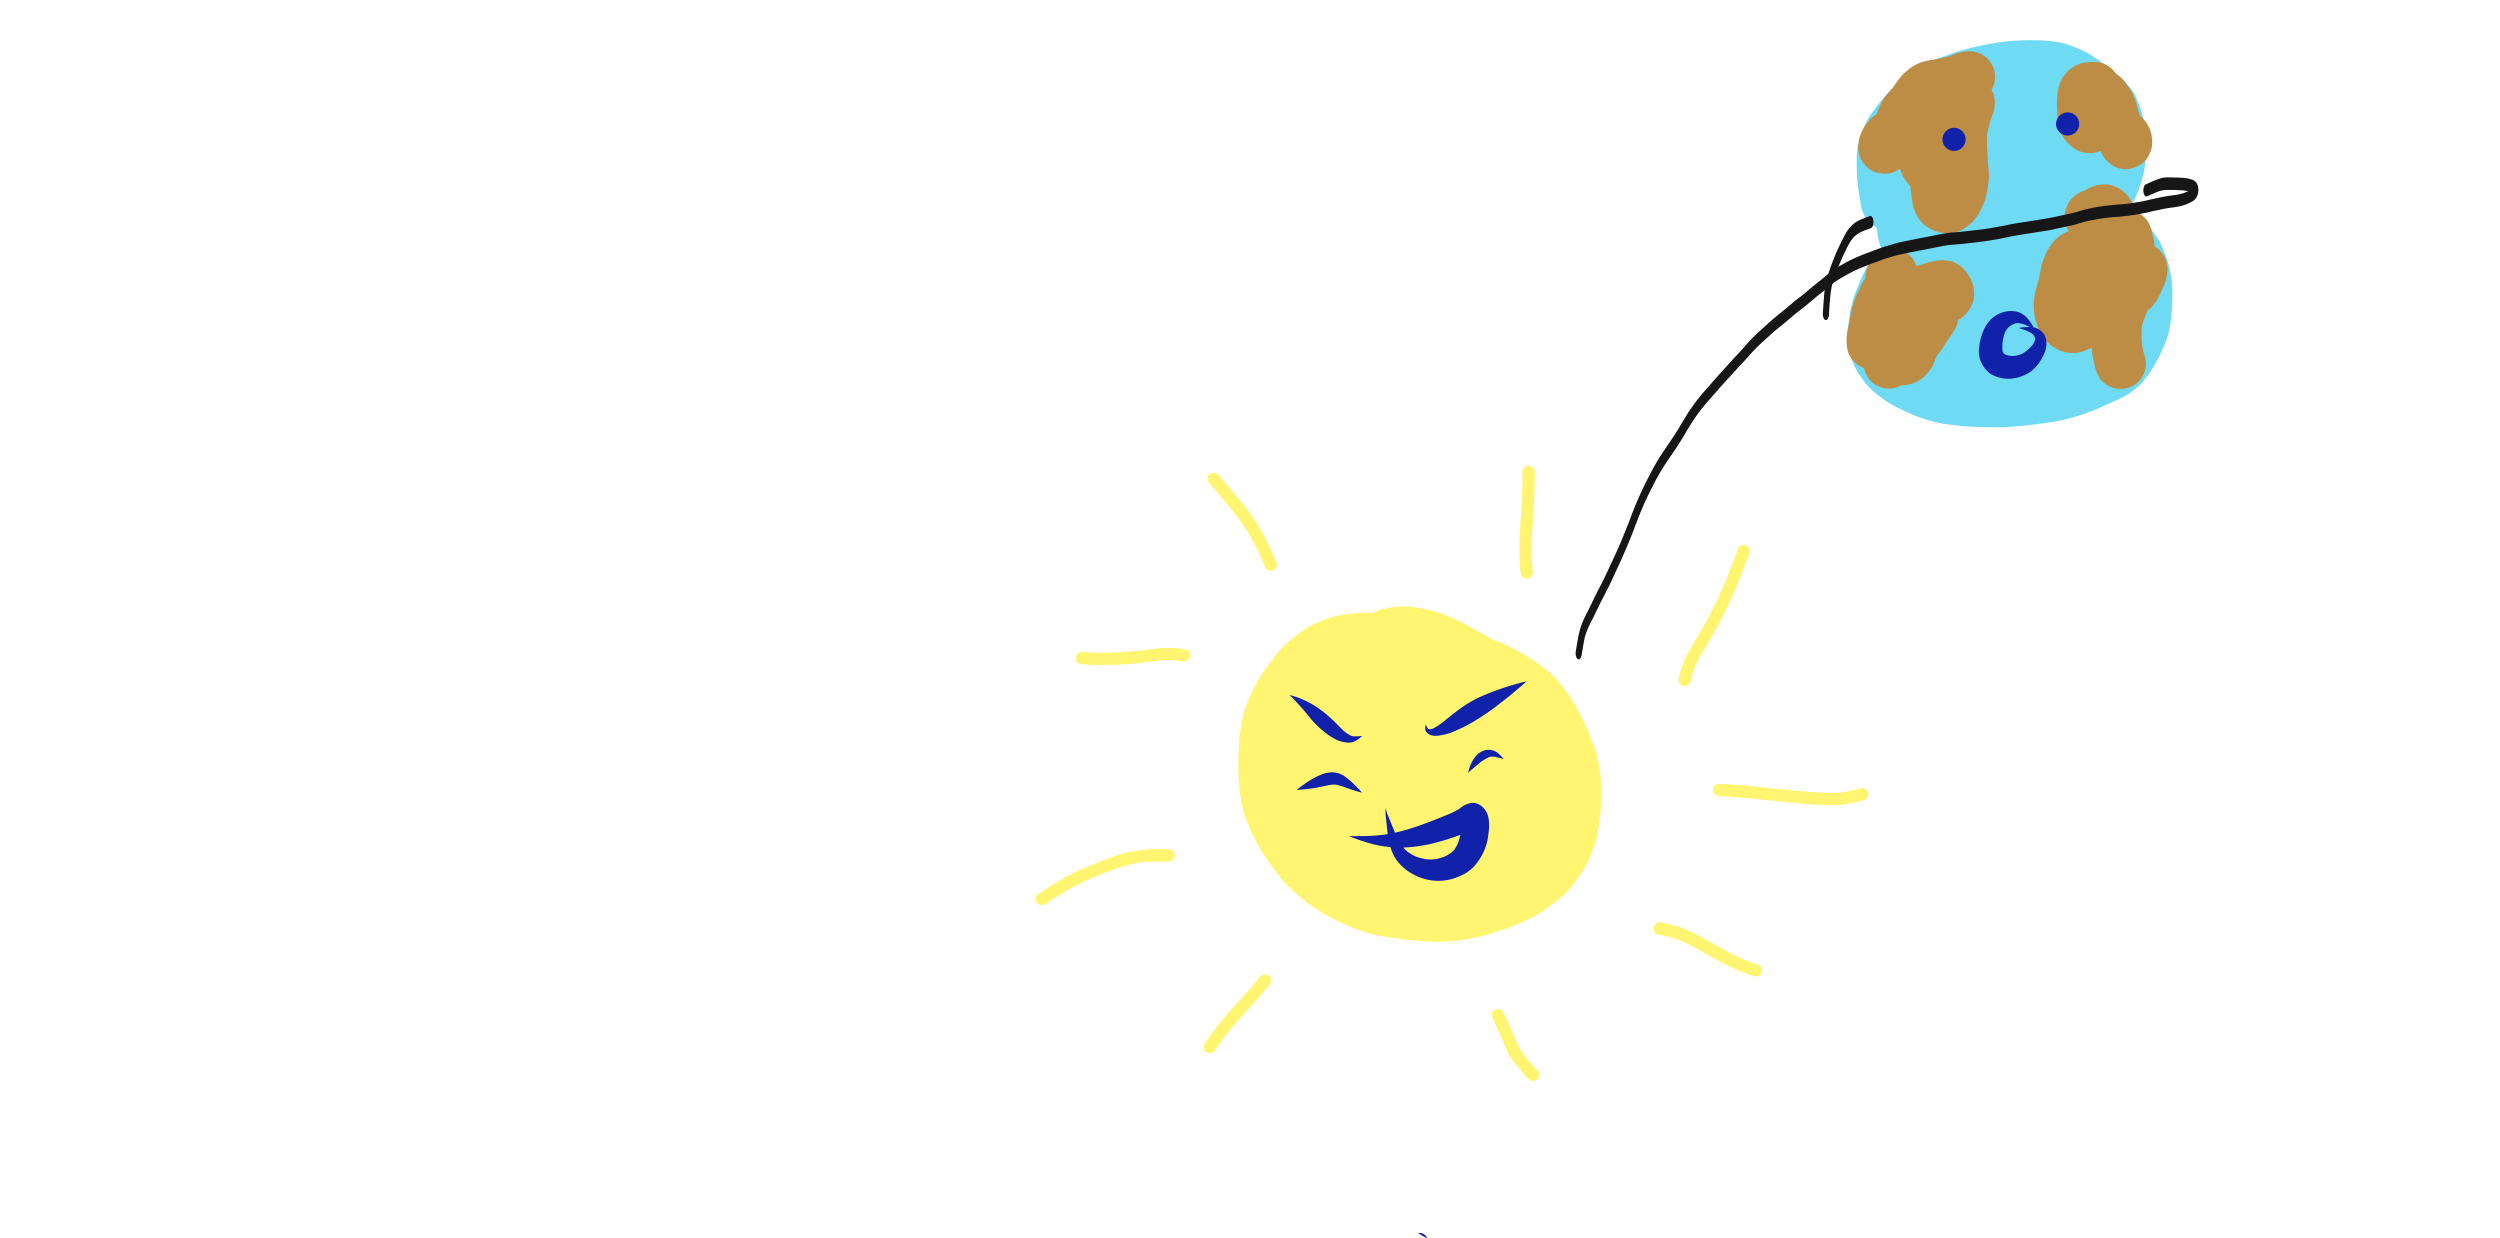<svg id="Background" xmlns="http://www.w3.org/2000/svg" xmlns:xlink="http://www.w3.org/1999/xlink" viewBox="0 0 1536 760.9"><defs><style>.cls-1{fill:#fff570;}.cls-2{fill:#6edaf4;}.cls-3{fill:#bd8d46;}.cls-4{fill:#1021aa;}.cls-5{fill:#161616;}</style></defs><title>Radiant-2</title><image id="Background-2" data-name="Background" width="1" height="1" transform="scale(1536 700)" /><path class="cls-1" d="M850.47,374a27.06,27.06,0,0,0-4.77,1.54l-2.56,1q-3.47,0-6.94,0c-1.22,0-2.45.19-3.67,0.29a63.74,63.74,0,0,0-14.21,2.35,87.21,87.21,0,0,0-15.07,6.5,37,37,0,0,0-4.25,2.82,99.51,99.51,0,0,0-8.88,7.17,59.35,59.35,0,0,0-6.29,7,163.52,163.52,0,0,0-9.76,13.41,83.91,83.91,0,0,0-4.82,9,78,78,0,0,0-5.71,15.24c-2.11,9.21-2.44,18.84-2.72,28.26a131.69,131.69,0,0,0,1.88,23.9A52.7,52.7,0,0,0,765.49,503a99.76,99.76,0,0,0,6.95,15.2c1.21,2.08,2.37,4.19,3.66,6.21a175.17,175.17,0,0,0,11.56,16,63.6,63.6,0,0,0,7.17,7.39c1.21,1.07,2.46,2.1,3.74,3.1,2.67,2.1,5.6,4.56,8.53,6.48,2.15,1.41,4.27,2.83,6.5,4.11l3.71,2.13A125.19,125.19,0,0,0,832,570.32a80.64,80.64,0,0,0,19.92,5.31c4.79,0.65,9.69,1.57,14.49,2,5.38,0.43,10.77.87,16.17,0.93a111.5,111.5,0,0,0,27.72-3.36c2.56-.63,5.13-1.39,7.64-2.21,11.62-3.8,23.21-8,33.1-15.41,4.24-3.16,8.62-6.35,12.19-10.3a85.11,85.11,0,0,0,9.93-13.39,79.92,79.92,0,0,0,6.59-15c1.94-5.63,2.55-11.64,3.29-17.51a100.08,100.08,0,0,0-2-37.69,74.93,74.93,0,0,0-3.57-10.24c-1.55-3.68-3-7.32-4.79-10.88-1.23-2.47-2.47-4.92-3.78-7.34a90,90,0,0,0-13-18.34c-3.64-3.93-8.12-7.17-12.44-10.26-1.64-1.17-3.33-2.23-5.05-3.26a120.62,120.62,0,0,0-11-6.08c-3.2-1.49-6.47-2.89-9.8-4.11l-1.32-.73q-6.44-3.58-12.84-7.2a117,117,0,0,0-19.75-8.93,59.32,59.32,0,0,0-10.07-2.43,77.59,77.59,0,0,0-11.28-1.31H862A59,59,0,0,0,850.47,374h0Z"/><path class="cls-1" d="M707.6,398.84c-3.73.45-7.43,1-11.18,1.29-2.12.16-4.25,0.38-6.37,0.47l-6.87.29q-6.08.25-12.15,0.07c-2.1-.06-4.2-0.21-6.29-0.43a3.66,3.66,0,0,0-2.68,1.11,3.79,3.79,0,0,0,0,5.35,4.05,4.05,0,0,0,2.68,1.1c8.43,0.85,16.88.42,25.31,0.06,2.13-.09,4.25-0.31,6.38-0.47,1.76-.13,3.48-0.32,5.23-0.54,5.55-.71,11.15-1.63,16.76-1.53,3,0.05,6.09.41,9.11,0.71a3.63,3.63,0,0,0,2.68-1.11,3.78,3.78,0,0,0,0-5.35,4,4,0,0,0-2.68-1.11c-3-.31-6.06-0.62-9.11-0.71l-1.14,0a81.71,81.71,0,0,0-9.68.8h0Z"/><path class="cls-1" d="M700.22,522.36a75.89,75.89,0,0,0-8.33,1.6,73.67,73.67,0,0,0-7.48,2.17l-6.86,2.47c-1.77.64-3.48,1.42-5.21,2.14s-3.67,1.53-5.49,2.33L663,534.78c-0.69.31-1.4,0.59-2.08,0.92l-6,3c-0.76.38-1.49,0.87-2.22,1.3l-3.13,1.84c-1.76,1-3.46,2.16-5.17,3.25-2.06,1.31-4.12,2.62-6.14,4a4,4,0,0,0-1.74,2.26,3.79,3.79,0,0,0,5.56,4.28c4.79-3.27,9.75-6.33,14.76-9.26A151.7,151.7,0,0,1,672,539c2.84-1.19,5.66-2.43,8.56-3.47l5.91-2.13c2.2-.79,4.49-1.39,6.74-2a74.42,74.42,0,0,1,7.52-1.57,143.84,143.84,0,0,1,17.32-.53,3.78,3.78,0,1,0,0-7.57l-5.65,0a94.56,94.56,0,0,0-12.2.61h0Zm-28.5,16.77-0.55.23,0.55-.23h0Z"/><path class="cls-1" d="M774.52,599.74c-1.8,2.21-3.64,4.38-5.49,6.54-1,1.2-2,2.41-3.1,3.57-2.79,3.06-5.63,6.08-8.36,9.2L752,625.44l-1.42,1.62c-0.64.74-1.21,1.57-1.8,2.35-2.64,3.46-5.26,6.93-7.76,10.49L740,641.42a3.69,3.69,0,0,0-.38,2.92,3.79,3.79,0,0,0,4.66,2.64,4,4,0,0,0,2.26-1.74c1.53-2.21,3.06-4.44,4.68-6.58l4.81-6.31c3.64-4.17,7.26-8.34,11-12.43,1.83-2,3.72-4,5.48-6,2.48-2.92,5-5.83,7.41-8.8a4,4,0,0,0,1.11-2.68,3.79,3.79,0,0,0-3.78-3.78,3.65,3.65,0,0,0-2.68,1.11h0Z"/><path class="cls-1" d="M918.38,620.44a3.8,3.8,0,0,0-1.74,2.26,4,4,0,0,0,.38,2.92q2.28,4.89,4.5,9.81c1,2.28,2,4.59,3,6.9a59.59,59.59,0,0,0,2.81,6,38.08,38.08,0,0,0,2.76,4c1.13,1.52,2.34,3,3.57,4.43,1.83,2.15,3.63,4.35,5.64,6.34a3.78,3.78,0,1,0,5.35-5.35c-1.1-1.08-2.15-2.23-3.15-3.41-1.54-1.8-3.1-3.59-4.58-5.44a43.13,43.13,0,0,1-3.36-5,48.09,48.09,0,0,1-2.26-4.84l-2.39-5.66c-0.62-1.46-1.31-2.9-2-4.35q-1.65-3.64-3.34-7.26a3.66,3.66,0,0,0-2.26-1.74,3.75,3.75,0,0,0-1-.13,3.82,3.82,0,0,0-1.92.52h0Zm18.68,28.69,0.36,0.47-0.36-.47h0Z"/><path class="cls-1" d="M1017.71,567.22a3.79,3.79,0,0,0-1.36,5.18,3.66,3.66,0,0,0,2.26,1.74,77.48,77.48,0,0,1,14.36,3.94c5.23,2.3,10.17,5.16,15.16,7.93l9.59,5.33c1.35,0.75,2.75,1.4,4.13,2.08,1.67,0.83,3.33,1.64,5.06,2.33s3.39,1.4,5.11,2c1.95,0.71,3.9,1.4,5.86,2.05a3.8,3.8,0,0,0,4.65-2.64,3.84,3.84,0,0,0-2.64-4.66c-2.19-.72-4.36-1.51-6.54-2.29-1.61-.58-3.2-1.26-4.79-1.91-2.35-1.15-4.74-2.24-7-3.51l-8.07-4.49-9.35-5.19c-1.47-.81-3-1.53-4.5-2.27-2-1-4-1.86-6.11-2.65a76.65,76.65,0,0,0-12.89-3.36,5.55,5.55,0,0,0-1.06-.11,3.57,3.57,0,0,0-1.86.5h0Z"/><path class="cls-1" d="M1052.5,485.34a3.8,3.8,0,0,0,1.11,2.68,3.91,3.91,0,0,0,2.68,1.11c5.64,0.31,11.27.76,16.9,1.19,4.09,0.31,8.17.8,12.25,1.22,8.23,0.85,16.45,1.68,24.68,2.44,4,0.36,7.92.48,11.88,0.68a58.53,58.53,0,0,0,16.19-1.31c2.32-.54,4.63-1.07,6.92-1.73a3.78,3.78,0,1,0-2-7.3,89.64,89.64,0,0,1-11.39,2.53,70.27,70.27,0,0,1-11.49.14l-8-.41c-1.72-.09-3.44-0.3-5.16-0.45-2.08-.19-4.16-0.35-6.24-0.57L1075,482.88c-2.48-.25-5-0.39-7.45-0.58-3.74-.28-7.47-0.55-11.21-0.75h-0.17a3.82,3.82,0,0,0-3.61,3.79h0Z"/><path class="cls-1" d="M1067.7,337.46c-1.23,3.86-2.79,7.63-4.25,11.41-1.17,3-2.38,6.05-3.58,9.08L1055,368.64c-0.73,1.61-1.59,3.17-2.38,4.76l-3.44,6.87c-0.6,1.19-1.3,2.33-2,3.49l-4.05,7.06c-1.9,3.31-4,6.5-5.81,9.88a74.62,74.62,0,0,0-3.5,7.54,66.55,66.55,0,0,0-2.51,8.69,3.79,3.79,0,0,0,7.3,2,70.63,70.63,0,0,1,2.82-9.46c1-2.31,2.18-4.56,3.41-6.76,1.36-2.43,2.91-4.74,4.3-7.15l3.31-5.78,2-3.55c0.31-.53.64-1.05,0.92-1.6l2.88-5.74,3.16-6.31c0.79-1.57,1.47-3.21,2.2-4.82l2.89-6.34c0.94-2.06,1.7-4.22,2.53-6.33q1.54-3.9,3-7.8c1-2.59,2-5.18,2.86-7.82a3.81,3.81,0,0,0-2.65-4.65,3.74,3.74,0,0,0-1-.14,3.89,3.89,0,0,0-3.66,2.78h0Z"/><path class="cls-1" d="M935.44,290c0,8.16-.31,16.33-0.84,24.47-0.28,4.31-.57,8.61-0.79,12.92q-0.18,3.46-.36,6.91c0,0.71,0,1.45,0,2.17q0,2.25.07,4.49c0,1.23.1,2.46,0.18,3.69,0.16,2.37.32,4.74,0.5,7.11a4,4,0,0,0,1.11,2.68,3.78,3.78,0,0,0,5.35,0,3.68,3.68,0,0,0,1.11-2.68c-0.23-2.9-.41-5.81-0.61-8.71-0.13-2-.11-3.92-0.14-5.88l0-2.82c0-.67.07-1.35,0.1-2q0.21-4.09.42-8.18c0.2-3.81.49-7.61,0.74-11.4,0.28-4.32.4-8.66,0.54-13q0.16-4.87.18-9.75a3.78,3.78,0,0,0-7.57,0h0Z"/><path class="cls-1" d="M743,291.54a3.8,3.8,0,0,0-1.11,2.68,4,4,0,0,0,1.11,2.68q3.18,3.66,6.31,7.36c3.57,4.23,7.17,8.44,10.58,12.81a128.92,128.92,0,0,1,9.73,15c3,5.38,5.41,11.12,7.87,16.77a3.61,3.61,0,0,0,2.26,1.74,3.78,3.78,0,0,0,4.65-2.64c0-.34.09-0.67,0.14-1a3.76,3.76,0,0,0-.52-1.91c-1.54-3.54-3.09-7.06-4.71-10.57a109.4,109.4,0,0,0-5.6-10.42c-2-3.39-4.21-6.69-6.55-9.87s-5.1-6.44-7.7-9.62c-3.61-4.42-7.36-8.75-11.11-13.06a3.36,3.36,0,0,0-2.57-1.1,4,4,0,0,0-2.78,1.1h0Z"/><path class="cls-2" d="M1249.1,24.7c-4.83.07-9.7,0.1-14.51,0.59a162.76,162.76,0,0,0-34.09,7.16,151.77,151.77,0,0,0-18.7,7.66c-1.8.86-3.57,1.75-5.29,2.78a77.92,77.92,0,0,0-8.54,6.44,52.42,52.42,0,0,0-5.33,4.91c-1.63,1.74-3.34,3.46-4.86,5.3-0.92,1.11-1.85,2.19-2.73,3.3a18.9,18.9,0,0,0-1.62,2.11l-0.3.38a18.87,18.87,0,0,0-1.82,2.42l-0.1.13-0.1.13h0l-0.13.17a37,37,0,0,0-2.59,3.77,64.22,64.22,0,0,0-5.18,11.27,46.64,46.64,0,0,0-2.45,15.89,128.38,128.38,0,0,0,.67,14.51c0.61,5,1.6,9.84,2.31,14.78l1.86,4.41a18.42,18.42,0,0,0,27.4,5.13,36.28,36.28,0,0,0,4.78,7.14c2,2.48,4.53,4.19,7,6.12,3.46,2.65,8,4.27,12,5.78a59.79,59.79,0,0,0,10.72,2.92,128.26,128.26,0,0,0,13.91,1.7,77.6,77.6,0,0,0,15.31-.1c2-.27,4.08-0.48,6.09-0.87a12,12,0,0,0,1.21-.31,109.26,109.26,0,0,0,11.48.42c2.41,0,4.82-.07,7.22-0.21,4.14-.24,8.21-0.76,12.31-1.37a38.73,38.73,0,0,0,10.86-3.78,23.32,23.32,0,0,0,3.56-2.25,50.34,50.34,0,0,0,7.18-6,69.94,69.94,0,0,0,8.75-12,64.81,64.81,0,0,0,3.23-6.25c1.69-3.67,3.41-7.35,4.84-11.14,0.67-1.77,1.34-3.55,2-5.33a58.42,58.42,0,0,0,2.69-14.05,79.06,79.06,0,0,0,0-10.08c-0.08-2.62-.24-5.23-0.46-7.84a55.59,55.59,0,0,0-2.85-14.82c-0.82-2.21-1.78-4.36-2.72-6.52-1.13-2.61-3.24-5-4.94-7.14a33.71,33.71,0,0,0-4.26-4.39c-2-1.73-4-3.41-6-5-3.17-2.54-6.4-4.9-9.78-7.14a49.18,49.18,0,0,0-5.95-3.57c-5.58-2.64-11.27-5.16-17.42-6.06a78.2,78.2,0,0,0-10.6-1h-1l-3,0h0Z"/><path class="cls-2" d="M1213.4,67.83c-2.58.55-5.15,1.09-7.72,1.68a63.45,63.45,0,0,0-11.43,4,48.14,48.14,0,0,0-15.45,11.61,78.5,78.5,0,0,0-7,9,53.23,53.23,0,0,0-5.36,11.13,37.29,37.29,0,0,0-2,8.13,43.08,43.08,0,0,0-.77,8.09,51.67,51.67,0,0,0,1.1,7.89,15.19,15.19,0,0,0,.93,2.79,53.28,53.28,0,0,0,3.16,6.84c2.68,4.48,6.25,7.58,10.51,10.47a17.36,17.36,0,0,0,2.73,1.44c2,0.88,4.11,1.81,6.19,2.57l2.9,1.06c1.82,0.65,3.64,1.32,5.46,1.94,1.24,0.43,2.53.79,3.79,1.19a18.65,18.65,0,0,0,24.5-7c5-8.59,2.12-20.29-6.62-25.24-4-2.28-8.6-3.35-12.93-4.89-1.52-.54-3-1.06-4.56-1.61q0.35-1.42.8-2.8a39.46,39.46,0,0,1,2.32-3.83,49.31,49.31,0,0,1,4.39-4.48c0.77-.49,1.56-0.94,2.37-1.36a112.2,112.2,0,0,1,12.44-3c4.55-1,8.73-4.56,11-8.48a18.45,18.45,0,0,0-6.62-25.24,17.71,17.71,0,0,0-9.13-2.43,24.51,24.51,0,0,0-5.09.57h0Z"/><path class="cls-2" d="M1170.48,69.87a15,15,0,0,0-2.32.62,25.5,25.5,0,0,0-9.46,5.54,35.57,35.57,0,0,0-5.51,6.64c-1.56,2.17-2.67,5.37-3.58,7.69-1.84,4.69-2.37,9.56-3,14.55a50.2,50.2,0,0,0,1.42,17.66,51.81,51.81,0,0,0,3.92,9.89q0.38,0.79.8,1.56l0,0.17c0.08,0.53.19,1.06,0.32,1.59q0,1.1,0,2.2a42.2,42.2,0,0,0,2.76,14.62l0.1,0.25c-1.49,1.69-2.93,3.42-4.32,5.21-1.6,2.07-3.25,4.09-4.66,6.29a36.48,36.48,0,0,0-2.38,4.55c-1.43,3.12-2.69,6.3-4,9.48a58.79,58.79,0,0,0-2.32,6.65,56.89,56.89,0,0,0-1.64,7.28c-0.67,5-1.69,10.14-1.45,15.22a39.84,39.84,0,0,0,2.47,13.2,58.66,58.66,0,0,0,3.74,8,68.37,68.37,0,0,0,5.72,7.72c2.77,3.43,6.42,6,9.89,8.69a48.19,48.19,0,0,0,6.38,4c2.27,1.23,4.56,2.33,6.9,3.42a92.14,92.14,0,0,0,24,7.82,182.16,182.16,0,0,0,23.5,2c2.51,0.08,5,.07,7.54.11s4.89,0.11,7.28-.06c6.73-.48,13.4-1.07,20.09-2a143.8,143.8,0,0,0,14.74-2.41,140,140,0,0,0,15.61-4.68c6.05-2.27,12-5,17.84-7.65a44.4,44.4,0,0,0,8.1-4.51,51,51,0,0,0,6.54-5.48,60.64,60.64,0,0,0,6-7.81c1.43-2.08,2.64-4.29,3.87-6.49a107.37,107.37,0,0,0,5-10.88c0.48-1.16.9-2.35,1.33-3.53,1.29-3.55,1.64-7.39,2.11-11.09a115.09,115.09,0,0,0,.87-15.55,65.38,65.38,0,0,0-2.85-19.69c-0.55-1.7-1.1-3.38-1.76-5a63.58,63.58,0,0,0-3.63-8,55.31,55.31,0,0,0-6-8c-1.93-2.29-4-4.41-6-6.64l0,0c-0.29-.66-0.6-1.31-0.91-2-1.29-2.67-4.25-5.13-6.67-6.65-5.54-3.48-13.06-3.25-18.62,0a18.67,18.67,0,0,0-8.65,20.07,22.52,22.52,0,0,0-2.29.67c-1.62.57-3.2,1.26-4.77,2-2.37.93-4.74,1.87-7.1,2.83-1.12.12-2.24,0.27-3.35,0.42l-4.37.57a19.2,19.2,0,0,0-2.22-.77l-1.93-.26a30.55,30.55,0,0,0-2.22-5.66,18.47,18.47,0,0,0-8.23-8.19l-1.82-.84a21.37,21.37,0,0,0-1.21-3.94,55.72,55.72,0,0,0-2.48-5.61,36,36,0,0,0-3.65-4.79c-1.9-2.41-5.4-4.3-8.47-5.53v-0.06a27.14,27.14,0,0,0-.05-4.77,58.12,58.12,0,0,0-1.4-8.69,42.94,42.94,0,0,0-3.65-8.88,31.27,31.27,0,0,0-5.34-6.83,32.46,32.46,0,0,0-3.39-3,54.48,54.48,0,0,0-10.41-6.91,90,90,0,0,0-11-4.58,44.65,44.65,0,0,0-6.43-1.58,65.07,65.07,0,0,0-6.64-.79h-0.53a37.81,37.81,0,0,0-6.14.76h0Z"/><path class="cls-3" d="M1275.67,149.09c-4.36,2.6-7.26,6.15-10.17,10.19a47,47,0,0,0-3.19,4.83c-1.87,3.41-3.38,7-5.57,10.2-2.7,3.41-5.41,6.82-8.08,10.26l-2.44,3.16a15.61,15.61,0,0,0,13.48,23.49l4.15-.56a15.55,15.55,0,0,0,5.07-2.46,15.76,15.76,0,0,0,2.9-.31,40.32,40.32,0,0,1,4.7.16c1,0.49,2.13.92,3.2,1.32,2.28,0.87,6.41.64,8.69,0s5.53-2.27,7.08-4.25l2.44-3.16a15.5,15.5,0,0,0,1.73-11.34c0.93-2.16,1.78-4.36,2.5-6.59,0.51-1.6,1-3.18,1.38-4.82a35.07,35.07,0,0,0,.85-7.44,43.72,43.72,0,0,0-.91-7.23,24.67,24.67,0,0,0-6-12.51,17.46,17.46,0,0,0-12.77-5.38,17.65,17.65,0,0,0-9,2.43h0Z"/><path class="cls-3" d="M1204.5,32.2a24.5,24.5,0,0,0-4.55,1.46c-0.74.29-1.47,0.6-2.21,0.91q-2,.48-4,0.9c-2.11.44-4.21,0.87-6.33,1.26a41.5,41.5,0,0,0-6.6,1.46,28.17,28.17,0,0,0-5.54,2.56,46.66,46.66,0,0,0-4.43,3.38,34.1,34.1,0,0,0-5.48,6.36A33.2,33.2,0,0,0,1163,54c-1,1-1.85,2-2.73,3a30.19,30.19,0,0,0-4.58,6.53c-0.93,2-1.81,4.16-2.55,6.29-0.87.68-1.71,1.39-2.56,2.09a17.61,17.61,0,0,0-2.46,2.54,24.66,24.66,0,0,0-3.71,5.38,31.2,31.2,0,0,0-2,5,45.66,45.66,0,0,0-.72,5.22,16.68,16.68,0,0,0,4.69,11.93c3,3.24,7.07,4.55,11.4,4.76a15.4,15.4,0,0,0,9.53-3.18,33.53,33.53,0,0,0,2.09,5.07,29.58,29.58,0,0,0,3.49,4.82c0.2,0.25.41,0.5,0.62,0.74,0.54,2.3.73,4.74,1.09,7,0.23,1.48.42,3,.67,4.45a23.18,23.18,0,0,0,2.91,7.6,20.72,20.72,0,0,0,11.77,9c5.66,1.77,12.76,1.26,17.63-2.38a32.42,32.42,0,0,0,4.18-3.43,34.33,34.33,0,0,0,7.24-12.09c1.7-4.14,2.25-8.53,2.81-12.93,0.61-4.76-.42-9.52-0.62-14.28s-0.54-9.83-.28-14.71c0.41-2,.89-4,1.41-6q0.54-2.08,1.23-4.12c0.22-.65.46-1.29,0.71-1.93a21.92,21.92,0,0,0,1.32-7.46,14.29,14.29,0,0,0-2-7.71l0.07-.11a15.62,15.62,0,0,0,0-15.75l-2.44-3.16a15.61,15.61,0,0,0-6.89-4,11.31,11.31,0,0,0-4.18-.72,32,32,0,0,0-5.72.69h0Z"/><path class="cls-3" d="M1278.18,39.11a21.64,21.64,0,0,0-8,4.83q-1.47,1.84-2.89,3.73a20.05,20.05,0,0,0-1.94,4.36,30.88,30.88,0,0,0-1.42,7.8,17.14,17.14,0,0,0-.17,2.18c0,2.86.18,5.73,0.3,8.59,0,0.63.07,1.25,0.12,1.87,0.16,1.86.43,3.73,0.77,5.57a23.47,23.47,0,0,0,2.05,5.08,9.22,9.22,0,0,0,.76,1.29,20.87,20.87,0,0,0,3.93,4.7c2.6,2.15,4.64,3.62,8,4.47a17.06,17.06,0,0,0,10.94-.82,27.41,27.41,0,0,0,1.31,2.76c1.44,2.73,3.46,4.2,5.87,6a14.86,14.86,0,0,0,12.35,1.81c4.07-1.3,8.18-3.73,10-7.83a15.48,15.48,0,0,0,2.13-7.88,3.72,3.72,0,0,0,0-1.36,18.51,18.51,0,0,0-.76-4.88,21.71,21.71,0,0,0-2.28-5.14,19.21,19.21,0,0,0-4.05-4.77c-0.19-.4-0.37-0.8-0.55-1.2l-0.87-2.09a48.74,48.74,0,0,0-1.54-5.66c-1.33-3.91-3-7.7-5.83-10.74l-0.31-.34a18.69,18.69,0,0,0-2.56-3.28A20.77,20.77,0,0,0,1300,45.3a15.71,15.71,0,0,0-13.11-7.22,27.67,27.67,0,0,0-8.71,1h0Zm35.51,29.12,0.62,1.48-0.62-1.47h0Z"/><path class="cls-3" d="M1147.11,168.4a15.61,15.61,0,1,0,15.61-15.61,15.75,15.75,0,0,0-15.61,15.61h0Z"/><path class="cls-3" d="M1153.66,157.29a15.7,15.7,0,0,0-7.17,9.33q-0.28,2.07-.56,4.15,0,0.2,0,.4-0.67,1-1.29,2c-0.76,1.23-1.38,2.55-2,3.85a72.37,72.37,0,0,0-4.61,12,77.46,77.46,0,0,0-1.65,8.61l-0.16,1q-0.21.63-.4,1.26a22.54,22.54,0,0,0-.65,3,34.44,34.44,0,0,0-.65,6.32c0.12,3.26.38,7.33,2.44,10.07a15.73,15.73,0,0,0,5.6,5.6,15.93,15.93,0,0,0,2.75,1.27,15.46,15.46,0,0,0,22.93,10.53c0.33,0,.66,0,1,0a20.49,20.49,0,0,0,9.8-2.91c3.36-2.05,5.16-4.41,7.45-7.52,1.23-1.68,2.11-4.42,2.82-6.13l0.56-1.36c1-1.22,2-2.5,2.89-3.83,1.35-1.93,2.6-3.94,3.91-5.89,0.63-.95,1.29-1.87,1.91-2.82a41.72,41.72,0,0,0,2.48-3.68,15.54,15.54,0,0,0,2-5.85,19,19,0,0,0,3.69-2.77,18.62,18.62,0,0,0,3.9-4.92,23.32,23.32,0,0,0,1.7-4.14,18.37,18.37,0,0,0,0-9,23.36,23.36,0,0,0-6.13-10.84c-1.65-1.72-5.2-4.12-7.65-4.53-1.63-.28-3.27-0.51-4.92-0.69a35.18,35.18,0,0,0-5.54.64,53.23,53.23,0,0,0-5.93,1.57c-2.25.67-4.45,1.44-6.7,2.06l-0.44-1-2.44-3.16a15.63,15.63,0,0,0-18.91-2.44h0Z"/><path class="cls-2" d="M1264.82,165.57c-3.28,1.92-6.41,5.5-7.17,9.33l-3.45,17.26-0.56,4.15a15.53,15.53,0,0,0,2.13,7.88,15.61,15.61,0,0,0,21.36,5.6c3.29-1.92,6.41-5.5,7.17-9.33l3.45-17.26,0.56-4.15a15.54,15.54,0,0,0-2.13-7.88,15.72,15.72,0,0,0-9.33-7.17,15.71,15.71,0,0,0-12,1.57h0Z"/><path class="cls-2" d="M1279.14,145.91a36.29,36.29,0,0,0-8.2,3.63c-0.5.29-1,.61-1.48,0.94-1.19.17-2.38,0.37-3.56,0.59a32.37,32.37,0,0,0-6.75,2.48c-3.23,1.4-5.93,3.68-8.65,5.88-3,2.42-5.2,5.41-7.55,8.46a66.46,66.46,0,0,0-7.83,13.65c-1.46,3.29-2.83,6.63-4,10a27.88,27.88,0,0,0-1,7.09,16,16,0,0,0,1,6.67,13.65,13.65,0,0,0,2,4.31,35.51,35.51,0,0,0,2.93,3.71,17.67,17.67,0,0,0,5.68,4.08,26.61,26.61,0,0,0,4.42,1.8,28.91,28.91,0,0,0,5.65.79,13,13,0,0,0,1.56,0,41.43,41.43,0,0,0,5.67-.72,15,15,0,0,0,2.18-.62,22.83,22.83,0,0,0,4,3.37,19,19,0,0,0,10.54,2.89,20.38,20.38,0,0,0,10.54-3.19,32.11,32.11,0,0,0,10.91-12.11,55,55,0,0,0,3.1-7.3,34.47,34.47,0,0,0,1.35-4.86,62.15,62.15,0,0,0,1-6.35c1-.26,2-0.47,3-0.63l4.8-.63-4.15.56c1.46-.2,2.93-0.35,4.39-0.52l4.15-.56a15.61,15.61,0,0,0,6.89-26.09l-3.16-2.44a15.53,15.53,0,0,0-7.88-2.13l-1,.11-0.42-1a18.62,18.62,0,0,0-5-6.51,30.67,30.67,0,0,0-4.3-3.17,37.58,37.58,0,0,0-5-2.14,11.63,11.63,0,0,0-2.1-.54,46.66,46.66,0,0,0-5.55-.71c-0.34,0-.69,0-1,0a26.12,26.12,0,0,0-7,1.16h0Z"/><path class="cls-3" d="M1287.8,114a12.62,12.62,0,0,0-2.76.92,15.46,15.46,0,0,0-3.52,1.85,41.76,41.76,0,0,0-4,1.66,26.27,26.27,0,0,0-4.08,3c-1.62,1.26-3.85,5.28-4.26,7.24a17.54,17.54,0,0,0-.08,8.7,15.25,15.25,0,0,0,1.95,4.66,22,22,0,0,0-7.74,4.74,36.39,36.39,0,0,0-4.05,5,17.56,17.56,0,0,0-2,3.54,40.37,40.37,0,0,0-2.9,8c-0.46,2.09-.92,4.19-1.33,6.3-0.46,2.34-1.15,4.61-1.82,6.9a37.4,37.4,0,0,0,.44,23.46,27.73,27.73,0,0,0,5.41,9.38A23.25,23.25,0,0,0,1263,214a21.62,21.62,0,0,0,10.31,2.91c4.16,0.07,7.37-1.22,11-3,0.26-.12.52-0.26,0.77-0.4a64.51,64.51,0,0,0,1.63,10,29.08,29.08,0,0,0,2.66,7.71c4.09,7.45,14.17,9.81,21.36,5.6a15.52,15.52,0,0,0,6.69-19c-0.49-1.73-.89-3.53-1.23-5.3a68.47,68.47,0,0,1-.24-11.72,31.11,31.11,0,0,1,1.71-5.33l-1.31,3.1c1.1-2.63,2.14-5.25,3.15-7.89q1.13-.87,2.25-1.76a44.44,44.44,0,0,0,2.93-3.73q0.29-.39.55-0.8a25.85,25.85,0,0,0,1.74-3.27c1.06-2.27,2.14-4.56,3-6.91,0.37-1,.74-2,1-3a32.94,32.94,0,0,0,.76-5.3,16.28,16.28,0,0,0-2.23-8.72c-1.8-2.57-3-4.23-5.77-5.84h0q0-.34,0-0.69a15.63,15.63,0,0,0-1.29-6.2,12.89,12.89,0,0,0-.76-3.92l-1.57-3.73a15.66,15.66,0,0,0-5.6-5.6,9.94,9.94,0,0,0-2.8-1.49c-0.14-.62-0.32-1.22-0.52-1.84a34,34,0,0,0-2.25-5.26c-1.53-2.86-3.91-4.71-6.49-6.53a18,18,0,0,0-5.23-2.28,12.89,12.89,0,0,0-3.82-.55,31.54,31.54,0,0,0-5.66.69h0Z"/><path class="cls-4" d="M1223.31,196.06a21.55,21.55,0,0,0-4.59,6.87,34.76,34.76,0,0,0-2.78,10.8,15.51,15.51,0,0,0,0,3.92,12.8,12.8,0,0,0,.44,2.67,20.9,20.9,0,0,0,1.25,3.06,18.19,18.19,0,0,0,2.75,4,12.79,12.79,0,0,0,4.27,3.22,22.11,22.11,0,0,0,9.41,2.12,24.07,24.07,0,0,0,10.09-2.44c5.51-2.37,9.45-7.64,11.8-13a15.28,15.28,0,0,0,1.24-8.43,9.27,9.27,0,0,0-4.41-6.4,8.21,8.21,0,0,0-3.33-1.28c-2.17-3.9-4.73-7.77-9.17-9.31a14.44,14.44,0,0,0-4.73-.79,18.5,18.5,0,0,0-12.19,5h0Zm17.36,2.52a19,19,0,0,1,4,1.14c0.8,0.37,1.59.79,2.37,1.21-0.64,0-1.28,0-1.92,0a29.45,29.45,0,0,0-4.88.59s0,0,0,0c1.53,0.44,3,.94,4.53,1.5a25,25,0,0,1,3.65,1.85,11,11,0,0,1,1,1.06,12.88,12.88,0,0,1,.85,1.48q0.08,0.25.14,0.51t0,0.43a15.07,15.07,0,0,1-.48,1.71,14.36,14.36,0,0,1-1,1.74,33.37,33.37,0,0,1-4.53,4.3,19.36,19.36,0,0,1-2.44,1.48,26,26,0,0,1-3.85,1.05,20.48,20.48,0,0,1-3.17,0,21.81,21.81,0,0,1-2.77-.73c-0.26-.13-0.52-0.28-0.78-0.43L1231,217c-0.21-.33-0.41-0.67-0.6-1q-0.06-.21-0.12-0.43a37.19,37.19,0,0,1,.2-6.06,30.62,30.62,0,0,1,1.47-5.55,16.11,16.11,0,0,1,1-1.66,19.53,19.53,0,0,1,1.92-1.91,16.28,16.28,0,0,1,2.15-1.26,17.4,17.4,0,0,1,2.1-.59,13.54,13.54,0,0,1,1.62,0h0Zm9.73,10.18q0,0.11,0,.23l0-.23h0Z"/><path class="cls-4" d="M1263.24,76.16a7.1,7.1,0,1,0,7.1-7.1,7.16,7.16,0,0,0-7.1,7.1h0Z"/><path class="cls-4" d="M1193.47,85.62a7.1,7.1,0,1,0,7.1-7.1,7.16,7.16,0,0,0-7.1,7.1h0Z"/><path class="cls-5" d="M1327.41,109.64a37,37,0,0,0-5.92,2.24c-1.12.48-2.21,1-3.31,1.52a2.76,2.76,0,0,0-.93,1.36,6.69,6.69,0,0,0-.27,3.43,4.72,4.72,0,0,0,.68,1.86,1.24,1.24,0,0,0,1.71.54,76.83,76.83,0,0,1,7.53-3.22,20.92,20.92,0,0,1,2.66-.57,15.49,15.49,0,0,1,2.52-.1l1.84,0c1.34,0,2.67.06,4,.11a41.09,41.09,0,0,1,6.55.61,28.54,28.54,0,0,1-3.38,1.41,50,50,0,0,1-6.48,1.22c-2,.3-3.92.55-5.86,0.92s-3.82.85-5.73,1.23-3.77.89-5.67,1.29-4,.73-6.08,1.06c-1.78.28-3.56,0.53-5.35,0.72-4.13.44-8.28,0.69-12.4,1.18q-2.9.33-5.78,0.89c-1.94.38-3.92,0.68-5.83,1.18-1,.25-1.94.46-2.89,0.75s-2,.65-3.07.94c-2,.56-4.07,1.05-6.13,1.47-4.06.82-8.09,1.83-12.18,2.53s-8.38,1.34-12.58,2-8.2,1.25-12.24,2.12-8.05,1.55-12.11,2.18c-3.87.6-7.76,1-11.64,1.43-1.94.21-3.88,0.44-5.83,0.59s-4,.24-6,0.52c-4.09.6-8.15,1.47-12.2,2.27s-7.9,1.53-11.85,2.31c-2.15.42-4.29,0.88-6.43,1.35-0.91.2-1.81,0.49-2.71,0.74s-1.89.54-2.83,0.82c-2,.58-3.94,1.15-5.86,1.86s-3.69,1.38-5.54,2.07c-3.91,1.46-7.8,2.93-11.58,4.71-1.67.79-3.33,1.62-4.94,2.54l-3.13,1.78a50.76,50.76,0,0,0-6.2,4.17c-1.76,1.38-3.4,2.9-5.16,4.3s-3.34,2.67-5,4-3.28,2.79-4.93,4.17c-1.41,1.17-2.87,2.28-4.33,3.4-0.78.6-1.59,1.17-2.33,1.8l-2.52,2.16q-2.52,2.16-5.1,4.26c-1.51,1.23-3,2.42-4.53,3.68s-2.85,2.48-4.25,3.75-2.89,2.6-4.32,3.91c-1.69,1.54-3.32,3.11-4.93,4.72-2.86,2.86-5.37,6.06-8.16,9-1.35,1.42-2.72,2.82-4,4.28l-4.21,4.63q-4.35,4.76-8.58,9.61c-2.58,3-5.23,5.88-7.71,8.94-1.34,1.66-2.59,3.38-3.85,5.1-0.48.66-.93,1.34-1.39,2s-1.08,1.52-1.57,2.31c-2.21,3.61-4.32,7.28-6.56,10.87s-4.47,6.83-6.77,10.21c-1.17,1.71-2.33,3.43-3.45,5.18l-1.78,2.8c-0.57.89-1.06,1.84-1.59,2.76-2.11,3.68-4,7.49-5.94,11.27a229.9,229.9,0,0,0-9.61,22.4c-2.9,7.57-6,15.09-9.38,22.45q-2.11,4.56-4.23,9.11c-1.25,2.69-2.56,5.35-3.88,8-1.51,2.88-3,5.75-4.42,8.68s-2.82,5.84-4.26,8.74a75.18,75.18,0,0,0-3.4,7.32,53.17,53.17,0,0,0-2.37,9.06c-0.48,2.52-.87,5.07-1.29,7.6a7.42,7.42,0,0,0,0,2.39,3.53,3.53,0,0,0,1.2,2.39c1.45,0.86,2.23-1.39,2.39-2.39,0.62-3.73,1.16-7.5,2-11.19a45.92,45.92,0,0,1,3-7.66c2.33-4.62,4.59-9.28,6.85-13.94q3-5.67,5.8-11.4c1-2,1.85-4,2.77-5.95l2.63-5.68c3.35-7.24,6.43-14.62,9.29-22.07,1.34-3.51,2.64-7.06,4.12-10.52,0.83-1.93,1.6-3.89,2.49-5.79l2.62-5.56,2.44-4.78c0.86-1.7,1.74-3.41,2.68-5.06,1-1.81,2.05-3.64,3.18-5.4s2.21-3.46,3.36-5.16c2.32-3.41,4.72-6.78,6.9-10.28,1.14-1.83,2.28-3.65,3.37-5.51s2.22-3.77,3.37-5.64,2.26-3.45,3.43-5.15c1-1.45,2-2.89,3.14-4.26,1.37-1.7,2.73-3.39,4.16-5s2.74-3.12,4.12-4.67c1.2-1.35,2.36-2.74,3.57-4.09,1.39-1.55,2.78-3.1,4.19-4.64,2.9-3.17,5.77-6.37,8.73-9.48,2.75-2.88,5.32-5.91,8-8.83,1.43-1.42,2.87-2.82,4.35-4.18s2.86-2.58,4.29-3.88,2.74-2.52,4.17-3.72c1.62-1.36,3.26-2.68,4.92-4,3.24-2.59,6.28-5.41,9.56-7.94,1.48-1.14,3-2.26,4.43-3.45q2.62-2.18,5.21-4.4c1.23-1.06,2.52-2,3.79-3.06,1.62-1.28,3.19-2.6,4.77-3.94a53.73,53.73,0,0,1,8.31-5.81c1.8-1,3.59-2,5.42-3a94.47,94.47,0,0,1,10-4.38c3.32-1.29,6.67-2.52,10-3.75,3.6-1.14,7.21-2.29,10.9-3.09,4.12-.88,8.27-1.65,12.41-2.49,4-.79,7.93-1.52,11.89-2.33a50.74,50.74,0,0,1,5.52-.89c2.19-.2,4.38-0.38,6.57-0.55,2-.15,4.08-0.44,6.12-0.66s3.91-.44,5.87-0.69c3.94-.52,7.88-1.08,11.79-1.83,2.06-.39,4.1-0.82,6.15-1.27,1.8-.39,3.64-0.65,5.45-1q6.26-1,12.54-2c2.21-.33,4.42-0.69,6.63-1.07,1.84-.31,3.66-0.76,5.48-1.16,4.07-.9,8.21-1.56,12.19-2.8a57.68,57.68,0,0,1,5.86-1.64l6.25-1.23a108,108,0,0,1,12.39-1.39c3.93-.3,7.82-0.84,11.71-1.46q2.89-.47,5.75-1.07c0.87-.18,1.72-0.43,2.59-0.62,1.1-.25,2.2-0.48,3.3-0.71,1.89-.38,3.77-0.84,5.67-1.2s4-.59,6-0.89a30.23,30.23,0,0,0,7.52-1.93,28.93,28.93,0,0,0,3.07-1.49,8.27,8.27,0,0,0,2.22-1.87,8,8,0,0,0,1.51-3.62c0-.4.07-0.8,0.1-1.2a6.78,6.78,0,0,0-.06-1.87l-0.12-.61a4.78,4.78,0,0,0-.68-1.86,5.19,5.19,0,0,0-3.1-2.5,20,20,0,0,0-4-.88c-2-.26-3.94-0.31-5.91-0.37l-3.07-.08-1.56,0h-0.38a18.22,18.22,0,0,0-4.3.52h0Z"/><path class="cls-5" d="M1148.52,132.88l-3.75,1.42c-0.89.34-1.77,0.7-2.63,1.11a17.1,17.1,0,0,0-4,2.74,22.23,22.23,0,0,0-4.59,6.09c-0.62,1.14-1.19,2.31-1.77,3.47a119.87,119.87,0,0,0-5.14,11.37,105.94,105.94,0,0,0-4.93,15,65.91,65.91,0,0,0-1.07,8.73c-0.17,2.1-.34,4.19-0.47,6.29-0.08,1.26-.16,2.53-0.22,3.8a6.55,6.55,0,0,0,.37,2.23c0.24,0.63.71,1.55,1.53,1.55a1.42,1.42,0,0,0,1.12-.73,5.55,5.55,0,0,0,.78-3.05c0.14-3.12.39-6.23,0.63-9.34a68.22,68.22,0,0,1,1.17-8.14c1-3.75,2.46-7.41,3.83-11.05,0.66-1.75,1.39-3.47,2.11-5.2,0.65-1.57,1.43-3.09,2.15-4.63l-0.26.52c1.63-3.27,3.14-6.67,5.6-9.4a18.86,18.86,0,0,1,3.13-2.41,21.89,21.89,0,0,1,3.73-1.73l3.9-1.47a2.74,2.74,0,0,0,.93-1.36,6.68,6.68,0,0,0,.27-3.43,4.72,4.72,0,0,0-.68-1.86l-0.52-.54a1,1,0,0,0-1.2,0h0Zm-23.12,43-0.08.31,0.08-.31h0Z"/><path class="cls-4" d="M938,418.57a172.53,172.53,0,0,0-26.41,8.64A72.83,72.83,0,0,0,899.12,434c-4.46,3-8.57,6.5-12.79,9.83a40.83,40.83,0,0,1-5.69,3.72,9.5,9.5,0,0,1-1.53.45,6.21,6.21,0,0,1-.91,0l0.4,0.06a3.7,3.7,0,0,1-.95-0.18l-0.2-.14-0.28-.31a18.49,18.49,0,0,1-1.23-2.28,0,0,0,0,0,0,0c-0.17,1.23-.55,2.66,0,3.86a5.6,5.6,0,0,0,3.69,2.75c2,0.66,4.29.2,6.29-.13a33.66,33.66,0,0,0,7-2.08A94.08,94.08,0,0,0,904.27,444a146.82,146.82,0,0,0,17.61-12.07c5.57-4.21,10.84-8.75,16.11-13.34,0,0,0,0,0,0h0Zm-56.85,28.77-0.18.07,0.18-.07h0Z"/><path class="cls-4" d="M792.32,427a176.63,176.63,0,0,1,12,13.31,57.47,57.47,0,0,0,12.16,11.48,33.86,33.86,0,0,0,5,2.87,20.74,20.74,0,0,0,6.06,1.57,9.29,9.29,0,0,0,5.28-1,21.1,21.1,0,0,0,4.16-3.07,0,0,0,0,0,0,0,39,39,0,0,1-5.46.23A10.7,10.7,0,0,1,830,452a24.57,24.57,0,0,1-3.48-2.18c-2.39-2-4.45-4.32-6.67-6.47a72.5,72.5,0,0,0-5.71-5.11,63.4,63.4,0,0,0-7-5,64.21,64.21,0,0,0-7.61-3.85,50.44,50.44,0,0,0-7.21-2.37h0a0,0,0,0,0,0,0h0Z"/><path class="cls-4" d="M911.72,461.16c-5.71,1.86-8.37,8.24-9.78,13.53a0,0,0,0,0,0,0c2.3-1.79,4.44-3.77,6.73-5.58l-0.44.34a33.29,33.29,0,0,1,6.33-4.17,9,9,0,0,1,1.26-.33,12,12,0,0,1,2.36,0,56.29,56.29,0,0,1,5.69,1.43,0,0,0,0,0,0,0,19.54,19.54,0,0,0-4-4,9.36,9.36,0,0,0-5.28-1.71,9.21,9.21,0,0,0-2.86.47h0Z"/><path class="cls-4" d="M871.34,757.55s0,0,0,0a28.52,28.52,0,0,0,5.78,3.32,0,0,0,0,0,0,0,8.79,8.79,0,0,0-2.25-2.55,5.09,5.09,0,0,0-3.06-.79h-0.47Z"/><path class="cls-4" d="M813.93,475.16a40.34,40.34,0,0,0-9.35,4.46,72.15,72.15,0,0,0-7.89,5.72,0,0,0,0,0,0,0c3.31-.17,6.59-0.55,9.86-1,3.81-.57,7.54-1.6,11.34-2.17a15.94,15.94,0,0,1,2.72-.1c3.58,0.65,6.92,2.16,10.38,3.26,2,0.64,4,1.22,6,1.76,0,0,0,0,0,0-1.84-2-3.74-4-5.74-5.9a39,39,0,0,0-5.6-4.54,13.35,13.35,0,0,0-7.29-2.12,15.84,15.84,0,0,0-4.49.67h0Z"/><path class="cls-4" d="M901.88,493.84a15.22,15.22,0,0,0-2.91,1.37,13.49,13.49,0,0,0-1.54,1.16l-1.65,1.09a31.18,31.18,0,0,1-2.77,1.44c-1.22.64-2.51,1.16-3.79,1.7-10.51,4.25-21.09,8.57-32.17,11-1.13-2.78-2.23-5.58-3.38-8.35a46.09,46.09,0,0,1-2.38-6.73,0,0,0,0,0,0,0,44,44,0,0,0,.38,7.34c0.32,2.87.57,5.76,0.94,8.62l-2.08.33c-3.43.42-6.88,0.71-10.33,0.81-2.68.09-5.35,0.08-8,.08h-3.51s0,0,0,0A134.6,134.6,0,0,0,844,518.79a69.15,69.15,0,0,0,10.26,1.67c0.26,0.84.55,1.66,0.85,2.47a24.71,24.71,0,0,0,4.77,7.75,31.08,31.08,0,0,0,7.48,6,34.4,34.4,0,0,0,9,3.62,31.51,31.51,0,0,0,19-1.36,40.71,40.71,0,0,0,4.61-2.13,27.65,27.65,0,0,0,4.6-3.39,18.25,18.25,0,0,0,2.44-2.74,37.18,37.18,0,0,0,3.32-4.89,36.05,36.05,0,0,0,3.46-9.09c0.43-1.86.62-3.78,0.86-5.68a29.17,29.17,0,0,0,.2-5.27,18.38,18.38,0,0,0-.76-4.92,12,12,0,0,0-2.45-4.23,10.32,10.32,0,0,0-2.56-2.14,7.63,7.63,0,0,0-4.18-1.13,9.13,9.13,0,0,0-3,.49h0Zm4.23,15.36-0.16,0,0.16,0h0ZM876.67,519c2.56-.49,5.06-1.17,7.57-1.85a133.75,133.75,0,0,0,13-4.23,37,37,0,0,1-1.55,5.38,28.29,28.29,0,0,1-2.23,3.89,19.81,19.81,0,0,1-1.65,1.61,30.74,30.74,0,0,1-4.47,2.58,33.32,33.32,0,0,1-5.54,1.54,29.92,29.92,0,0,1-5.55,0,33.73,33.73,0,0,1-6.52-1.74,30.73,30.73,0,0,1-5.1-3,21.55,21.55,0,0,1-2.47-2.45A89.74,89.74,0,0,0,876.67,519h0Z"/></svg>
